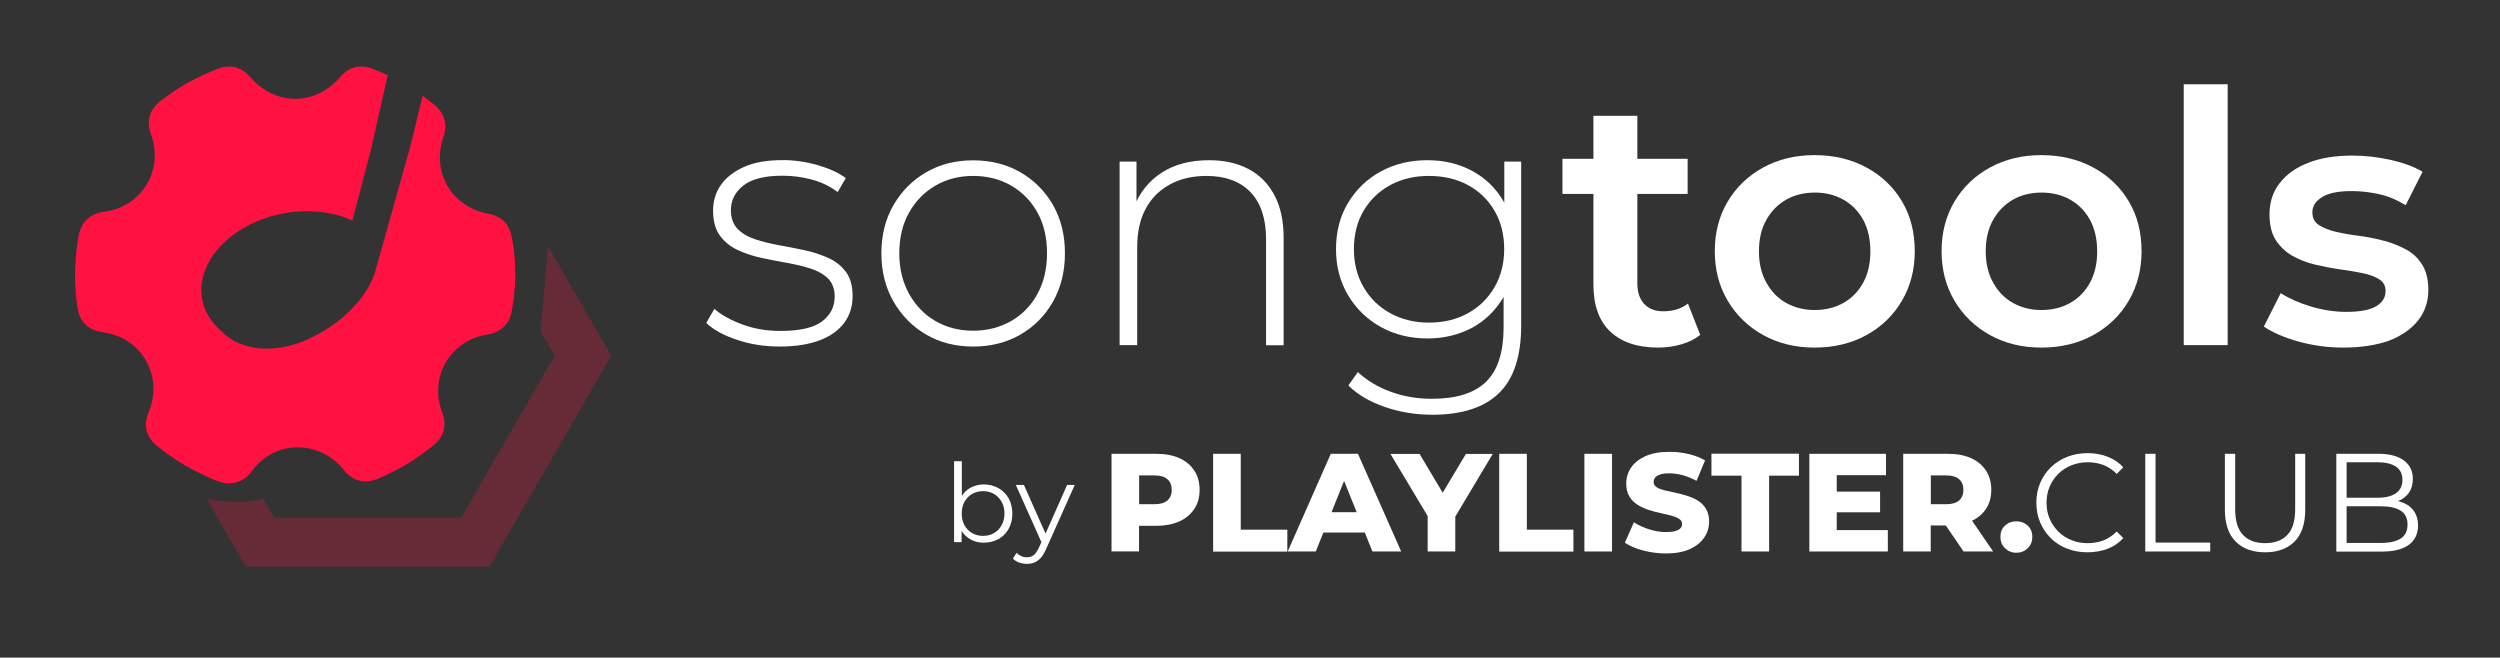<?xml version="1.0" encoding="utf-8"?>
<!-- Generator: Adobe Illustrator 26.3.1, SVG Export Plug-In . SVG Version: 6.00 Build 0)  -->
<svg version="1.1" id="Layer_1" xmlns="http://www.w3.org/2000/svg" xmlns:xlink="http://www.w3.org/1999/xlink" x="0px" y="0px"
	 viewBox="0 0 216.28 56.89" style="enable-background:new 0 0 216.28 56.89;" xml:space="preserve">
<rect x="0" y="0" width="216.28" height="56.89" fill="#333333" stroke="none"/>
<style type="text/css">
	.st0{fill:#FFFFFF;}
	.st1{fill:#FF1241;}
	.st2{opacity:0.25;}
</style>
<g>
	<path class="st0" d="M67.46,29.98c-1.32,0-2.55-0.19-3.7-0.58c-1.15-0.38-2.03-0.87-2.66-1.46l0.7-1.22
		c0.61,0.53,1.42,0.98,2.43,1.35c1.01,0.38,2.11,0.56,3.29,0.56c1.66,0,2.86-0.27,3.59-0.82c0.73-0.55,1.1-1.27,1.1-2.16
		c0-0.65-0.19-1.16-0.56-1.54c-0.38-0.38-0.88-0.66-1.5-0.87c-0.63-0.2-1.32-0.37-2.07-0.5s-1.5-0.28-2.25-0.44s-1.44-0.4-2.07-0.7
		c-0.63-0.3-1.13-0.73-1.51-1.26s-0.56-1.25-0.56-2.14c0-0.81,0.22-1.54,0.67-2.19c0.45-0.65,1.12-1.17,2.01-1.57
		c0.89-0.4,2.01-0.59,3.35-0.59c0.99,0,1.99,0.14,3,0.43s1.82,0.66,2.45,1.12l-0.7,1.22c-0.67-0.51-1.42-0.87-2.25-1.09
		s-1.67-0.33-2.52-0.33c-1.54,0-2.67,0.28-3.39,0.85s-1.08,1.28-1.08,2.13c0,0.67,0.19,1.2,0.56,1.6c0.38,0.4,0.88,0.7,1.51,0.91
		s1.32,0.38,2.07,0.52c0.75,0.13,1.5,0.28,2.25,0.44s1.44,0.39,2.07,0.68s1.13,0.7,1.51,1.22c0.38,0.52,0.56,1.21,0.56,2.08
		c0,0.87-0.24,1.63-0.71,2.28c-0.48,0.65-1.18,1.16-2.11,1.52S68.82,29.98,67.46,29.98z"/>
	<path class="st0" d="M84.19,29.98c-1.52,0-2.87-0.34-4.06-1.03S78,27.3,77.3,26.09c-0.7-1.22-1.05-2.61-1.05-4.17
		c0-1.58,0.35-2.98,1.05-4.18c0.7-1.21,1.64-2.15,2.83-2.84s2.54-1.03,4.06-1.03s2.88,0.34,4.08,1.03s2.14,1.64,2.83,2.84
		c0.69,1.21,1.03,2.6,1.03,4.18c0,1.56-0.34,2.95-1.03,4.17s-1.63,2.17-2.83,2.86S85.71,29.98,84.19,29.98z M84.19,28.61
		c1.22,0,2.31-0.28,3.29-0.84c0.97-0.56,1.73-1.34,2.28-2.36c0.55-1.01,0.82-2.18,0.82-3.5c0-1.34-0.27-2.51-0.82-3.51
		s-1.31-1.78-2.28-2.34s-2.07-0.84-3.29-0.84s-2.31,0.28-3.27,0.84s-1.72,1.34-2.28,2.34s-0.84,2.18-0.84,3.51
		c0,1.32,0.28,2.48,0.84,3.5c0.56,1.01,1.32,1.8,2.28,2.36C81.88,28.33,82.97,28.61,84.19,28.61z"/>
	<path class="st0" d="M104.6,13.86c1.3,0,2.43,0.25,3.39,0.75s1.71,1.25,2.25,2.25s0.81,2.25,0.81,3.73v9.28h-1.52V20.7
		c0-1.78-0.45-3.14-1.35-4.08c-0.9-0.93-2.17-1.4-3.79-1.4c-1.24,0-2.31,0.25-3.22,0.76s-1.61,1.22-2.08,2.13
		c-0.48,0.91-0.71,2.01-0.71,3.29v8.46h-1.52V13.98h1.46v4.41l-0.21-0.49c0.49-1.26,1.29-2.25,2.4-2.97
		C101.61,14.22,102.98,13.86,104.6,13.86z"/>
	<path class="st0" d="M123.49,29.28c-1.5,0-2.84-0.33-4.03-0.99s-2.13-1.57-2.83-2.74c-0.7-1.17-1.05-2.5-1.05-4
		c0-1.52,0.35-2.86,1.05-4.01c0.7-1.16,1.64-2.06,2.83-2.71c1.19-0.65,2.53-0.97,4.03-0.97c1.44,0,2.73,0.31,3.88,0.93
		s2.05,1.5,2.72,2.65s1,2.52,1,4.12c0,1.58-0.33,2.95-1,4.11s-1.58,2.05-2.72,2.68C126.22,28.96,124.93,29.28,123.49,29.28z
		 M123.92,35.88c-1.44,0-2.81-0.22-4.11-0.67s-2.35-1.06-3.16-1.86l0.82-1.16c0.79,0.73,1.74,1.3,2.84,1.7
		c1.11,0.41,2.3,0.61,3.57,0.61c2.13,0,3.7-0.5,4.7-1.49s1.5-2.56,1.5-4.68v-4.41l0.3-2.37l-0.24-2.37v-5.2h1.46v14.18
		c0,2.66-0.64,4.61-1.93,5.86C128.39,35.26,126.47,35.88,123.92,35.88z M123.61,27.91c1.28,0,2.4-0.27,3.38-0.81s1.74-1.29,2.3-2.25
		s0.84-2.06,0.84-3.3c0-1.26-0.28-2.36-0.84-3.32s-1.32-1.69-2.3-2.22s-2.1-0.79-3.38-0.79c-1.24,0-2.35,0.26-3.33,0.79
		s-1.75,1.27-2.31,2.22c-0.56,0.95-0.84,2.06-0.84,3.32c0,1.24,0.28,2.34,0.84,3.3s1.33,1.71,2.31,2.25
		C121.27,27.64,122.38,27.91,123.61,27.91z"/>
	<path class="st0" d="M135.17,16.78v-3.04H146v3.04C146,16.78,135.17,16.78,135.17,16.78z M143.45,30.07
		c-1.78,0-3.16-0.46-4.14-1.38s-1.46-2.29-1.46-4.09V10.02h3.8V24.5c0,0.77,0.2,1.37,0.59,1.79c0.4,0.43,0.95,0.64,1.66,0.64
		c0.85,0,1.56-0.22,2.13-0.67l1.06,2.71c-0.45,0.36-0.99,0.64-1.64,0.82C144.8,29.98,144.14,30.07,143.45,30.07z"/>
	<path class="st0" d="M156.98,30.07c-1.66,0-3.14-0.36-4.44-1.08s-2.32-1.71-3.07-2.97c-0.75-1.26-1.12-2.69-1.12-4.29
		c0-1.62,0.38-3.06,1.12-4.3c0.75-1.25,1.77-2.23,3.07-2.94s2.78-1.07,4.44-1.07c1.68,0,3.18,0.36,4.49,1.07
		c1.31,0.71,2.33,1.68,3.07,2.92s1.11,2.68,1.11,4.32c0,1.6-0.37,3.03-1.11,4.29c-0.74,1.26-1.76,2.25-3.07,2.97
		C160.16,29.71,158.67,30.07,156.98,30.07z M156.98,26.82c0.93,0,1.76-0.2,2.49-0.61c0.73-0.41,1.3-0.99,1.72-1.76
		c0.42-0.77,0.62-1.67,0.62-2.71c0-1.05-0.21-1.96-0.62-2.72c-0.42-0.76-0.99-1.34-1.72-1.75s-1.55-0.61-2.46-0.61
		c-0.93,0-1.76,0.2-2.48,0.61s-1.29,0.99-1.72,1.75c-0.43,0.76-0.64,1.67-0.64,2.72c0,1.03,0.21,1.94,0.64,2.71s1,1.36,1.72,1.76
		C155.25,26.61,156.07,26.82,156.98,26.82z"/>
	<path class="st0" d="M176.6,30.07c-1.66,0-3.14-0.36-4.44-1.08s-2.32-1.71-3.07-2.97c-0.75-1.26-1.12-2.69-1.12-4.29
		c0-1.62,0.38-3.06,1.12-4.3c0.75-1.25,1.77-2.23,3.07-2.94s2.78-1.07,4.44-1.07c1.68,0,3.18,0.36,4.49,1.07
		c1.31,0.71,2.33,1.68,3.07,2.92s1.11,2.68,1.11,4.32c0,1.6-0.37,3.03-1.11,4.29c-0.74,1.26-1.76,2.25-3.07,2.97
		S178.29,30.07,176.6,30.07z M176.6,26.82c0.93,0,1.76-0.2,2.49-0.61c0.73-0.41,1.3-0.99,1.72-1.76c0.42-0.77,0.62-1.67,0.62-2.71
		c0-1.05-0.21-1.96-0.62-2.72c-0.42-0.76-0.99-1.34-1.72-1.75s-1.55-0.61-2.46-0.61c-0.93,0-1.76,0.2-2.48,0.61
		s-1.29,0.99-1.72,1.75c-0.43,0.76-0.64,1.67-0.64,2.72c0,1.03,0.21,1.94,0.64,2.71s1,1.36,1.72,1.76
		C174.87,26.61,175.69,26.82,176.6,26.82z"/>
	<path class="st0" d="M188.92,29.86V7.29h3.8v22.57H188.92z"/>
	<path class="st0" d="M202.73,30.07c-1.36,0-2.66-0.18-3.91-0.53s-2.24-0.79-2.97-1.29l1.46-2.89c0.73,0.47,1.6,0.85,2.62,1.16
		c1.01,0.3,2.03,0.46,3.04,0.46c1.2,0,2.06-0.16,2.6-0.49c0.54-0.32,0.81-0.76,0.81-1.31c0-0.45-0.18-0.79-0.55-1.02
		s-0.84-0.41-1.43-0.53s-1.24-0.23-1.96-0.33s-1.44-0.24-2.16-0.41s-1.37-0.43-1.96-0.76c-0.59-0.33-1.06-0.79-1.43-1.35
		c-0.37-0.57-0.55-1.32-0.55-2.25c0-1.03,0.29-1.93,0.88-2.69c0.59-0.76,1.41-1.35,2.48-1.76c1.07-0.42,2.33-0.62,3.79-0.62
		c1.09,0,2.2,0.12,3.32,0.37s2.04,0.59,2.77,1.03l-1.46,2.89c-0.77-0.47-1.55-0.79-2.33-0.96c-0.78-0.17-1.56-0.26-2.33-0.26
		c-1.16,0-2.01,0.17-2.57,0.52s-0.84,0.78-0.84,1.31c0,0.49,0.18,0.85,0.55,1.1c0.37,0.24,0.84,0.44,1.43,0.58s1.24,0.26,1.96,0.35
		s1.43,0.23,2.14,0.41s1.36,0.43,1.96,0.75c0.6,0.31,1.08,0.75,1.44,1.32c0.37,0.57,0.55,1.31,0.55,2.22c0,1.01-0.3,1.9-0.9,2.65
		c-0.6,0.75-1.45,1.33-2.54,1.75C205.56,29.86,204.25,30.07,202.73,30.07z"/>
</g>
<path class="st1" d="M44.29,20.58c-0.23-1.21-0.88-1.87-2.06-2.09c-3.16-0.58-4.92-3.6-3.87-6.64c0.38-1.11,0.11-2.05-0.8-2.8
	c-0.32-0.27-0.66-0.51-1-0.76c-0.47,1.96-0.97,4.04-1.13,4.62c-0.35,1.26-0.7,2.51-1.03,3.68c-1.02,3.64-1.83,6.51-1.83,6.51
	c0,0.01-0.01,0.02-0.01,0.03c-0.5,2.17-2.54,4.51-5.29,5.91c-3.1,1.67-6.38,1.43-8.14-0.4c-0.01-0.01-0.01-0.01-0.02-0.02
	c-0.84-0.74-1.42-1.66-1.62-2.73c-0.12-0.66-0.09-1.32,0.08-1.96c0.24-0.96,0.78-1.88,1.55-2.68c1.11-1.16,2.69-2.1,4.56-2.6
	c0.27-0.07,0.54-0.13,0.82-0.19c0.18-0.03,0.35-0.06,0.52-0.08c0.27-0.04,0.53-0.06,0.79-0.08c1.65-0.11,3.2,0.14,4.5,0.7
	c0.06,0.03,0.12,0.06,0.17,0.09l0.66-2.5l0.96-3.68l1.44-6.4c-0.43-0.2-0.88-0.39-1.33-0.57c-1.06-0.4-2.04-0.15-2.78,0.72
	c-2.17,2.52-5.62,2.52-7.79,0c-0.75-0.87-1.72-1.12-2.79-0.71c-1.76,0.67-3.4,1.57-4.89,2.73c-1.05,0.81-1.33,1.76-0.88,3
	c1.1,3.07-0.84,6.23-4.08,6.64c-1.2,0.15-1.97,0.9-2.19,2.06c-0.38,2.09-0.43,4.17-0.1,6.27c0.18,1.13,0.9,1.9,2.03,2.06
	c0.79,0.12,1.54,0.33,2.23,0.76c2.06,1.3,2.86,3.87,1.91,6.15c-0.51,1.21-0.26,2.18,0.75,2.99c1.19,0.96,2.46,1.78,3.85,2.42
	c0.75,0.35,1.49,0.75,2.22,0.79c0.88-0.01,1.48-0.31,1.95-0.89c0.17-0.2,0.32-0.42,0.5-0.62c2.07-2.27,5.6-2.12,7.57,0.32
	c0.83,1.02,1.82,1.27,3.03,0.76c1.71-0.72,3.29-1.67,4.73-2.85c0.94-0.77,1.2-1.73,0.77-2.87c-1.16-3.08,0.71-6.25,3.97-6.74
	c1.04-0.16,1.83-0.89,2.03-1.9C44.66,24.89,44.7,22.73,44.29,20.58z"/>
<g class="st2">
	<path class="st1" d="M47.41,21.3l-0.63,7.39l1.21,2.09L39.9,44.79h-4.99h-11.2l-0.95-1.64c-2.1,0.53-3.83,0.17-4.88,0.01l3.38,5.86
		h21.08l1.1-1.9l4.46-7.72l4.98-8.63L47.41,21.3z"/>
</g>
<g>
	<path class="st0" d="M82.54,46.9v-7h0.67v3.51l-0.09,1l0.07,1v1.49H82.54z M85.1,46.95c-0.43,0-0.82-0.1-1.17-0.3
		c-0.35-0.2-0.62-0.49-0.82-0.86c-0.2-0.38-0.3-0.83-0.3-1.37c0-0.54,0.1-1,0.31-1.37s0.48-0.66,0.83-0.85
		c0.35-0.19,0.73-0.29,1.16-0.29c0.47,0,0.89,0.11,1.27,0.32c0.37,0.21,0.67,0.51,0.88,0.88c0.21,0.38,0.32,0.82,0.32,1.32
		c0,0.5-0.11,0.94-0.32,1.32c-0.21,0.38-0.51,0.68-0.88,0.89C85.99,46.84,85.57,46.95,85.1,46.95z M85.05,46.36
		c0.35,0,0.67-0.08,0.94-0.24c0.28-0.16,0.5-0.39,0.66-0.68s0.25-0.63,0.25-1.01c0-0.39-0.08-0.73-0.25-1.02
		c-0.16-0.29-0.38-0.51-0.66-0.68c-0.28-0.16-0.59-0.24-0.94-0.24c-0.35,0-0.67,0.08-0.95,0.24c-0.28,0.16-0.5,0.39-0.66,0.68
		c-0.16,0.29-0.24,0.63-0.24,1.02c0,0.38,0.08,0.72,0.24,1.01c0.16,0.29,0.38,0.52,0.66,0.68C84.38,46.28,84.7,46.36,85.05,46.36z"
		/>
	<path class="st0" d="M88.84,48.78c-0.23,0-0.45-0.04-0.67-0.11c-0.21-0.08-0.39-0.19-0.54-0.34l0.31-0.5
		c0.13,0.12,0.26,0.21,0.41,0.28c0.15,0.07,0.31,0.1,0.5,0.1c0.22,0,0.41-0.06,0.57-0.18c0.16-0.12,0.31-0.34,0.46-0.65l0.32-0.73
		l0.08-0.1l2.04-4.6h0.66l-2.48,5.55c-0.14,0.32-0.29,0.58-0.46,0.76c-0.17,0.19-0.35,0.32-0.54,0.4
		C89.29,48.74,89.08,48.78,88.84,48.78z M90.16,47.05l-2.28-5.1h0.7l2.02,4.55L90.16,47.05z"/>
</g>
<g>
	<g>
		<path class="st0" d="M96.16,47.71v-8.45h3.86c0.77,0,1.44,0.12,2,0.37c0.56,0.25,0.99,0.61,1.3,1.08
			c0.31,0.47,0.46,1.03,0.46,1.67c0,0.64-0.15,1.19-0.46,1.65c-0.31,0.47-0.74,0.83-1.3,1.08c-0.56,0.25-1.23,0.38-2,0.38h-2.54
			l1.06-1.04v3.25H96.16z M98.55,44.72l-1.06-1.1h2.39c0.5,0,0.87-0.11,1.12-0.33c0.25-0.22,0.37-0.52,0.37-0.91
			c0-0.39-0.12-0.7-0.37-0.92c-0.25-0.22-0.62-0.33-1.12-0.33h-2.39l1.06-1.1V44.72z"/>
		<path class="st0" d="M104.95,47.71v-8.45h2.39v6.56h4.03v1.9H104.95z"/>
		<path class="st0" d="M111.4,47.71l3.73-8.45h2.35l3.74,8.45h-2.49l-2.92-7.28h0.94l-2.92,7.28H111.4z M113.44,46.07l0.62-1.76
			h4.13l0.62,1.76H113.44z"/>
		<path class="st0" d="M123.51,47.71v-3.57l0.56,1.44l-3.78-6.31h2.52l2.73,4.58h-1.46l2.74-4.58h2.32l-3.77,6.31l0.53-1.44v3.57
			H123.51z"/>
		<path class="st0" d="M129.7,47.71v-8.45h2.39v6.56h4.03v1.9H129.7z"/>
		<path class="st0" d="M137.07,47.71v-8.45h2.39v8.45H137.07z"/>
		<path class="st0" d="M144.13,47.88c-0.69,0-1.36-0.09-2-0.26c-0.64-0.17-1.16-0.4-1.56-0.67l0.78-1.76
			c0.38,0.24,0.81,0.44,1.31,0.6c0.5,0.16,0.99,0.24,1.48,0.24c0.33,0,0.6-0.03,0.8-0.09c0.2-0.06,0.35-0.14,0.44-0.24
			c0.09-0.1,0.14-0.22,0.14-0.36c0-0.19-0.09-0.35-0.27-0.46s-0.41-0.21-0.69-0.28c-0.28-0.07-0.59-0.14-0.94-0.22
			c-0.34-0.07-0.68-0.16-1.03-0.28c-0.34-0.11-0.65-0.26-0.94-0.44c-0.28-0.18-0.51-0.42-0.69-0.71c-0.18-0.29-0.27-0.67-0.27-1.12
			c0-0.51,0.14-0.97,0.42-1.38c0.28-0.41,0.69-0.74,1.25-0.99c0.56-0.25,1.25-0.37,2.08-0.37c0.56,0,1.1,0.06,1.64,0.19
			c0.54,0.12,1.01,0.31,1.43,0.55l-0.74,1.77c-0.4-0.22-0.8-0.38-1.2-0.49c-0.39-0.11-0.78-0.16-1.15-0.16c-0.33,0-0.6,0.03-0.8,0.1
			c-0.2,0.07-0.35,0.16-0.43,0.27c-0.09,0.11-0.13,0.24-0.13,0.39c0,0.19,0.09,0.33,0.26,0.44c0.17,0.11,0.4,0.2,0.69,0.27
			c0.29,0.07,0.6,0.14,0.94,0.21c0.34,0.07,0.68,0.16,1.03,0.27c0.34,0.11,0.65,0.25,0.94,0.43c0.28,0.18,0.51,0.42,0.68,0.71
			c0.17,0.29,0.26,0.66,0.26,1.1c0,0.49-0.14,0.94-0.42,1.36c-0.28,0.41-0.69,0.75-1.24,1C145.66,47.75,144.97,47.88,144.13,47.88z"
			/>
		<path class="st0" d="M150.66,47.71v-6.56h-2.6v-1.9h7.57v1.9h-2.58v6.56H150.66z"/>
		<path class="st0" d="M158.9,45.86h4.42v1.85h-6.79v-8.45h6.63v1.85h-4.26V45.86z M158.73,42.53h3.92v1.79h-3.92V42.53z"/>
		<path class="st0" d="M164.65,47.71v-8.45h3.86c0.77,0,1.44,0.12,2,0.37c0.56,0.25,0.99,0.61,1.3,1.08
			c0.31,0.47,0.46,1.03,0.46,1.67c0,0.64-0.15,1.19-0.46,1.65s-0.74,0.82-1.3,1.06c-0.56,0.25-1.23,0.37-2,0.37h-2.54l1.06-1v3.25
			H164.65z M167.04,44.72l-1.06-1.1h2.39c0.5,0,0.87-0.11,1.12-0.33c0.25-0.22,0.37-0.52,0.37-0.91c0-0.39-0.12-0.7-0.37-0.92
			c-0.25-0.22-0.62-0.33-1.12-0.33h-2.39l1.06-1.1V44.72z M169.87,47.71l-2.1-3.08h2.55l2.11,3.08H169.87z"/>
		<path class="st0" d="M174.44,47.82c-0.39,0-0.71-0.13-0.98-0.39c-0.27-0.26-0.4-0.58-0.4-0.98c0-0.41,0.13-0.74,0.4-0.98
			c0.27-0.25,0.59-0.37,0.98-0.37c0.39,0,0.71,0.12,0.98,0.37c0.27,0.25,0.4,0.57,0.4,0.98c0,0.39-0.13,0.72-0.4,0.98
			C175.15,47.69,174.82,47.82,174.44,47.82z"/>
	</g>
	<g>
		<path class="st0" d="M180.58,47.78c-0.64,0-1.22-0.11-1.76-0.32c-0.54-0.21-1.01-0.51-1.4-0.9c-0.39-0.39-0.7-0.84-0.92-1.36
			c-0.22-0.52-0.33-1.09-0.33-1.71c0-0.62,0.11-1.19,0.33-1.71c0.22-0.52,0.53-0.98,0.93-1.36c0.4-0.39,0.87-0.69,1.41-0.9
			c0.54-0.21,1.13-0.32,1.76-0.32c0.61,0,1.19,0.1,1.73,0.31c0.54,0.21,0.99,0.51,1.36,0.92l-0.57,0.57
			c-0.35-0.35-0.73-0.61-1.15-0.77c-0.42-0.16-0.87-0.24-1.35-0.24c-0.51,0-0.98,0.09-1.41,0.26c-0.43,0.17-0.81,0.42-1.14,0.74
			c-0.32,0.32-0.57,0.69-0.75,1.11c-0.18,0.42-0.27,0.89-0.27,1.39c0,0.51,0.09,0.97,0.27,1.39c0.18,0.42,0.43,0.79,0.75,1.11
			s0.7,0.56,1.14,0.74s0.91,0.26,1.41,0.26c0.48,0,0.93-0.08,1.35-0.24c0.42-0.16,0.8-0.42,1.15-0.77l0.57,0.57
			c-0.37,0.41-0.82,0.72-1.36,0.93C181.78,47.68,181.2,47.78,180.58,47.78z"/>
		<path class="st0" d="M185.59,47.71v-8.45h0.89v7.68h4.73v0.77H185.59z"/>
		<path class="st0" d="M195.96,47.78c-1.08,0-1.93-0.31-2.55-0.93c-0.62-0.62-0.93-1.54-0.93-2.75v-4.84h0.89v4.81
			c0,1,0.23,1.73,0.68,2.21s1.09,0.71,1.91,0.71c0.83,0,1.47-0.24,1.92-0.71c0.45-0.47,0.68-1.21,0.68-2.21v-4.81h0.87v4.84
			c0,1.22-0.31,2.13-0.92,2.75C197.88,47.47,197.04,47.78,195.96,47.78z"/>
		<path class="st0" d="M202.12,47.71v-8.45h3.65c0.94,0,1.67,0.19,2.19,0.57c0.52,0.38,0.78,0.91,0.78,1.61
			c0,0.46-0.11,0.85-0.32,1.16c-0.21,0.31-0.5,0.55-0.87,0.71c-0.37,0.16-0.77,0.24-1.2,0.24l0.21-0.29c0.54,0,1,0.08,1.39,0.25
			c0.39,0.17,0.69,0.41,0.91,0.74c0.22,0.33,0.33,0.73,0.33,1.21c0,0.72-0.26,1.27-0.79,1.67c-0.53,0.39-1.32,0.59-2.38,0.59H202.12
			z M203.01,46.97h2.98c0.74,0,1.31-0.13,1.7-0.38s0.59-0.66,0.59-1.21c0-0.55-0.2-0.95-0.59-1.2c-0.39-0.25-0.96-0.38-1.7-0.38
			h-3.08v-0.74h2.79c0.68,0,1.2-0.13,1.58-0.39c0.37-0.26,0.56-0.64,0.56-1.15c0-0.52-0.19-0.9-0.56-1.15
			c-0.37-0.25-0.9-0.38-1.58-0.38h-2.69V46.97z"/>
	</g>
</g>
</svg>
